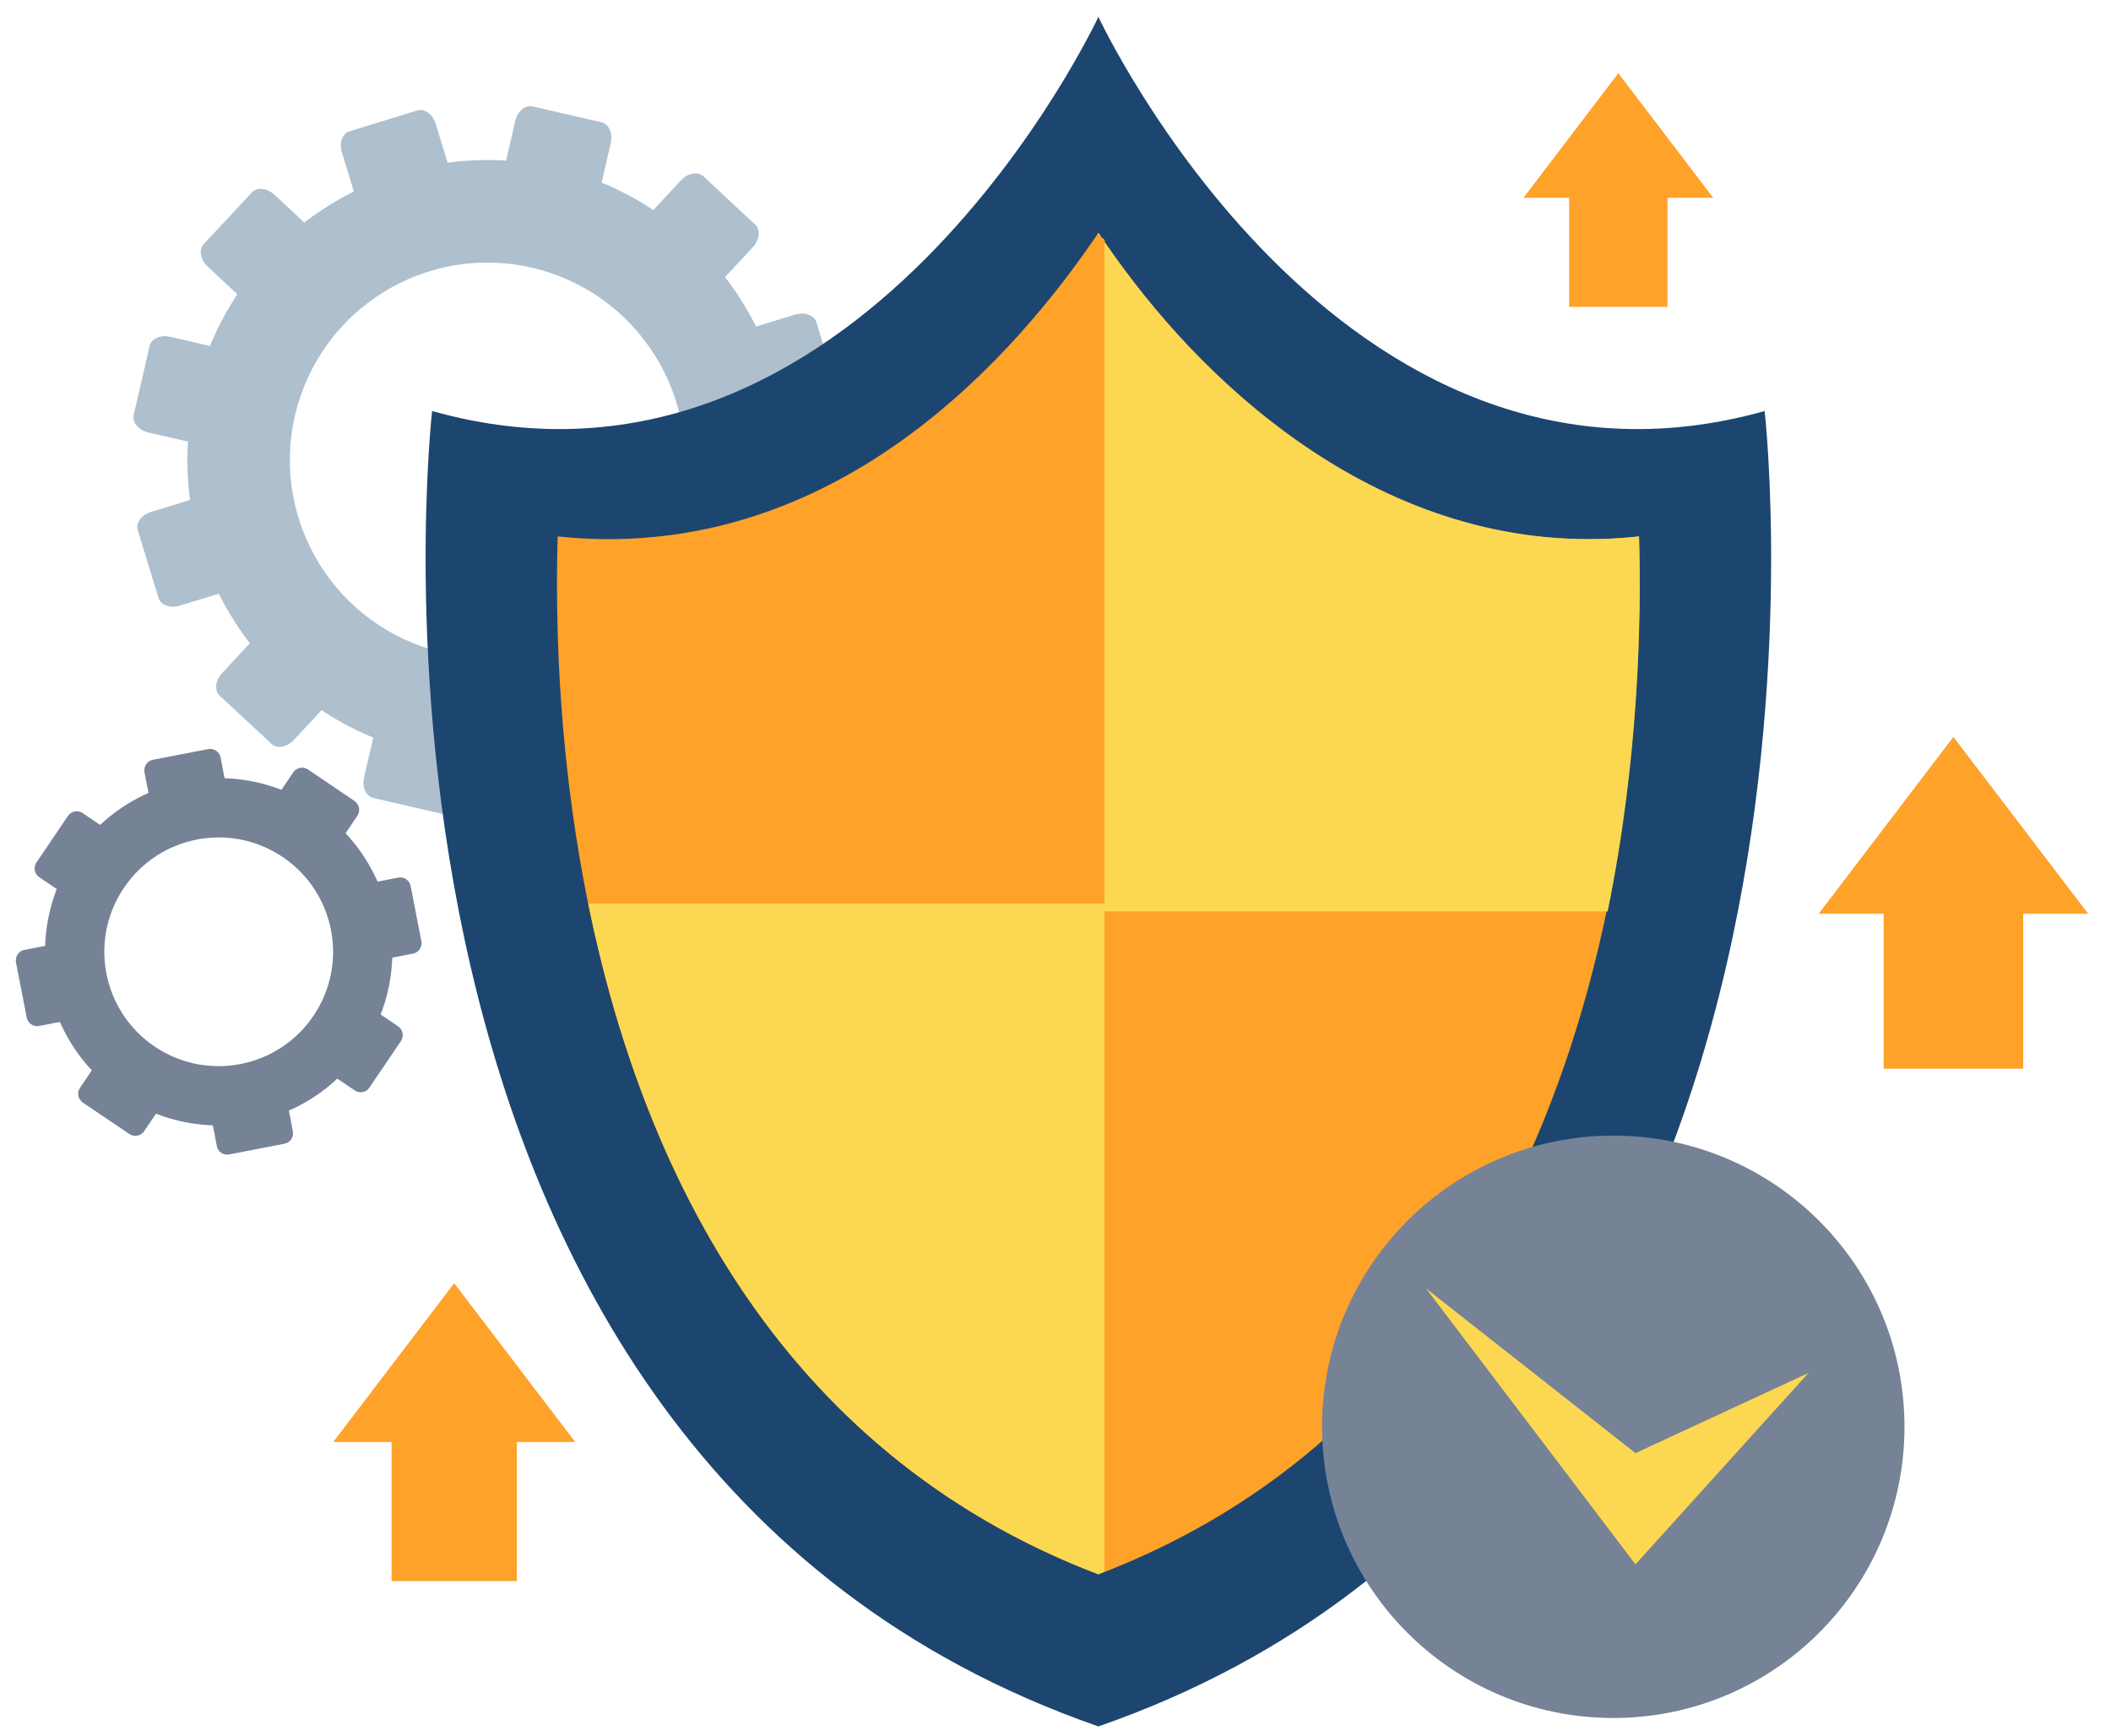 <svg width="90" height="74" viewBox="0 0 90 74" fill="none" xmlns="http://www.w3.org/2000/svg">
<path d="M21.416 7.547C21.317 7.97 21.488 8.36 21.799 8.435L24.757 9.112C25.067 9.184 25.392 8.908 25.491 8.483L26.037 6.103C26.135 5.688 25.961 5.287 25.652 5.216L22.696 4.534C22.385 4.468 22.063 4.747 21.965 5.162L21.416 7.547Z" fill="#AEBFCE"/>
<path d="M16.077 30.751C16.169 30.334 16.496 30.052 16.805 30.122L19.764 30.804C20.073 30.876 20.243 31.274 20.147 31.691L19.6 34.076C19.504 34.49 19.176 34.771 18.864 34.702L15.908 34.02C15.599 33.947 15.425 33.552 15.524 33.138L16.077 30.751Z" fill="#AEBFCE"/>
<path d="M27.365 9.482C27.073 9.795 27.025 10.224 27.257 10.44L29.475 12.51C29.705 12.723 30.131 12.648 30.427 12.332L32.092 10.544C32.384 10.227 32.436 9.802 32.203 9.584L29.984 7.514C29.751 7.298 29.323 7.376 29.031 7.692L27.365 9.482Z" fill="#AEBFCE"/>
<path d="M11.135 26.906C11.432 26.588 11.855 26.511 12.085 26.723L14.307 28.8C14.537 29.012 14.487 29.444 14.197 29.756L12.531 31.543C12.24 31.86 11.809 31.938 11.583 31.724L9.36 29.654C9.129 29.436 9.179 29.012 9.471 28.695L11.135 26.906Z" fill="#AEBFCE"/>
<path d="M31.549 14.131C31.139 14.256 30.884 14.606 30.975 14.908L31.864 17.811C31.961 18.114 32.365 18.254 32.779 18.13L35.116 17.416C35.527 17.291 35.784 16.946 35.689 16.638L34.805 13.735C34.708 13.431 34.3 13.29 33.893 13.415L31.549 14.131Z" fill="#AEBFCE"/>
<path d="M8.788 21.107C9.196 20.982 9.608 21.123 9.696 21.428L10.584 24.327C10.677 24.634 10.42 24.982 10.008 25.106L7.672 25.82C7.263 25.946 6.857 25.804 6.76 25.499L5.872 22.599C5.777 22.298 6.035 21.951 6.443 21.824L8.788 21.107Z" fill="#AEBFCE"/>
<path d="M32.855 20.251C32.435 20.155 32.039 20.327 31.963 20.635L31.284 23.595C31.212 23.904 31.492 24.231 31.913 24.326L34.297 24.876C34.715 24.971 35.113 24.8 35.185 24.491L35.864 21.531C35.933 21.226 35.655 20.898 35.236 20.803L32.855 20.251Z" fill="#AEBFCE"/>
<path d="M9.647 14.914C10.064 15.006 10.349 15.335 10.277 15.64L9.596 18.599C9.524 18.91 9.127 19.083 8.708 18.984L6.324 18.44C5.908 18.338 5.627 18.012 5.699 17.703L6.381 14.744C6.448 14.432 6.849 14.266 7.264 14.36L9.647 14.914Z" fill="#AEBFCE"/>
<path d="M30.916 26.203C30.605 25.915 30.176 25.862 29.963 26.091L27.891 28.312C27.679 28.544 27.752 28.97 28.065 29.266L29.859 30.93C30.175 31.22 30.596 31.275 30.816 31.044L32.884 28.819C33.1 28.59 33.025 28.163 32.705 27.868L30.916 26.203Z" fill="#AEBFCE"/>
<path d="M13.493 9.974C13.807 10.268 13.889 10.694 13.672 10.924L11.604 13.146C11.385 13.375 10.956 13.327 10.643 13.035L8.856 11.366C8.541 11.075 8.467 10.648 8.677 10.418L10.747 8.198C10.961 7.967 11.389 8.018 11.705 8.306L13.493 9.974Z" fill="#AEBFCE"/>
<path d="M26.267 30.387C26.143 29.979 25.793 29.722 25.491 29.811L22.592 30.703C22.287 30.795 22.141 31.203 22.269 31.614L22.984 33.956C23.111 34.362 23.457 34.622 23.76 34.526L26.664 33.64C26.972 33.543 27.108 33.139 26.984 32.73L26.267 30.387Z" fill="#AEBFCE"/>
<path d="M19.293 7.626C19.417 8.038 19.277 8.44 18.972 8.534L16.069 9.419C15.768 9.514 15.42 9.259 15.296 8.848L14.579 6.508C14.455 6.092 14.592 5.694 14.899 5.598L17.799 4.706C18.105 4.619 18.455 4.875 18.577 5.286L19.293 7.626Z" fill="#AEBFCE"/>
<path d="M12.573 17.728C13.621 13.192 18.14 10.368 22.671 11.412C27.201 12.459 30.032 16.972 28.988 21.507C27.943 26.04 23.42 28.866 18.892 27.824C14.357 26.778 11.533 22.259 12.573 17.728ZM8.319 16.75C6.733 23.631 11.029 30.495 17.911 32.084C24.793 33.667 31.657 29.367 33.245 22.487C34.829 15.606 30.532 8.739 23.652 7.151C16.769 5.568 9.9 9.867 8.319 16.75Z" fill="#AEBFCE"/>
<path d="M5.285 37.851C6.793 35.62 9.821 35.034 12.053 36.54C14.287 38.051 14.872 41.08 13.364 43.31C11.856 45.542 8.823 46.128 6.591 44.619C4.363 43.112 3.775 40.082 5.285 37.851ZM3.191 36.434C0.9 39.82 1.791 44.422 5.177 46.712C8.567 49.004 13.168 48.114 15.457 44.728C17.748 41.339 16.857 36.738 13.471 34.446C10.08 32.155 5.479 33.047 3.191 36.434Z" fill="#768296"/>
<path d="M11.703 34.114C11.561 34.318 11.616 34.6 11.824 34.743L13.808 36.083C14.015 36.222 14.299 36.17 14.439 35.962L15.236 34.782C15.375 34.572 15.321 34.294 15.115 34.151L13.131 32.808C12.923 32.667 12.639 32.724 12.501 32.932L11.703 34.114Z" fill="#768296"/>
<path d="M4.207 45.198C4.347 44.99 4.631 44.935 4.836 45.079L6.823 46.418C7.029 46.559 7.084 46.84 6.945 47.048L6.147 48.227C6.007 48.436 5.724 48.491 5.516 48.35L3.532 47.01C3.324 46.867 3.271 46.586 3.411 46.38L4.207 45.198Z" fill="#768296"/>
<path d="M15.581 37.688C15.333 37.734 15.172 37.974 15.221 38.219L15.676 40.572C15.724 40.818 15.963 40.976 16.207 40.93L17.604 40.659C17.851 40.612 18.012 40.376 17.965 40.132L17.508 37.778C17.461 37.531 17.225 37.37 16.977 37.418L15.581 37.688Z" fill="#768296"/>
<path d="M2.441 40.23C2.688 40.183 2.925 40.343 2.972 40.587L3.425 42.942C3.472 43.187 3.312 43.424 3.068 43.471L1.667 43.743C1.423 43.788 1.185 43.628 1.139 43.382L0.681 41.031C0.636 40.783 0.799 40.546 1.039 40.499L2.441 40.23Z" fill="#768296"/>
<path d="M15.792 42.958C15.585 42.822 15.303 42.872 15.165 43.082L13.82 45.066C13.68 45.272 13.736 45.555 13.94 45.694L15.123 46.49C15.331 46.632 15.613 46.58 15.749 46.371L17.093 44.387C17.231 44.179 17.179 43.896 16.973 43.759L15.792 42.958Z" fill="#768296"/>
<path d="M4.704 35.466C4.912 35.608 4.965 35.886 4.827 36.094L3.483 38.08C3.344 38.287 3.063 38.34 2.855 38.2L1.677 37.402C1.468 37.262 1.413 36.98 1.555 36.772L2.897 34.788C3.036 34.582 3.317 34.528 3.523 34.667L4.704 35.466Z" fill="#768296"/>
<path d="M12.216 46.836C12.171 46.59 11.931 46.43 11.684 46.478L9.331 46.932C9.085 46.98 8.923 47.218 8.975 47.464L9.244 48.862C9.289 49.11 9.528 49.268 9.772 49.22L12.127 48.764C12.373 48.718 12.532 48.48 12.485 48.235L12.216 46.836Z" fill="#768296"/>
<path d="M9.675 33.698C9.723 33.942 9.56 34.182 9.315 34.228L6.964 34.683C6.717 34.732 6.48 34.572 6.432 34.323L6.16 32.924C6.117 32.679 6.275 32.439 6.52 32.394L8.872 31.939C9.119 31.892 9.359 32.051 9.405 32.296L9.675 33.698Z" fill="#768296"/>
<path d="M75.233 17.526C57.025 22.62 46.829 0.718 46.829 0.718C46.829 0.718 36.631 22.62 18.423 17.526C18.423 17.526 13.323 61.955 46.829 73.608C80.329 61.955 75.233 17.526 75.233 17.526Z" fill="#1C4670"/>
<path d="M46.829 67.124C24.821 58.727 23.495 32.418 23.775 22.871C24.504 22.95 25.228 22.987 25.94 22.987C36.192 22.987 43.179 15.323 46.829 9.928C50.475 15.323 57.461 22.987 67.712 22.987C68.423 22.987 69.149 22.95 69.873 22.871C70.147 32.424 68.797 58.74 46.829 67.124Z" fill="#FFA229"/>
<path d="M81.195 60.832C81.195 67.691 75.635 73.248 68.78 73.248C61.92 73.248 56.365 67.691 56.365 60.832C56.365 53.975 61.92 48.418 68.78 48.418C75.635 48.418 81.195 53.975 81.195 60.832Z" fill="#768296"/>
<path d="M60.795 54.931L69.727 66.698L77.1 58.539L69.727 61.955L60.795 54.931Z" fill="#FCD751"/>
<path d="M47.087 38.524H25.079C27.288 49.382 32.932 61.823 46.829 67.124L47.087 67.012V38.524Z" fill="#FCD751"/>
<path d="M67.763 22.987C68.461 22.987 69.167 22.95 69.881 22.871C69.985 26.454 69.865 32.39 68.541 38.858H47.087V10.306C47.177 10.182 46.745 10.054 46.829 9.928C50.397 15.323 57.744 22.987 67.763 22.987Z" fill="#FCD751"/>
<path d="M86.256 45.564H80.307V38.42H86.256V45.564Z" fill="#FFA229"/>
<path d="M89.027 38.96H77.536L83.281 31.418L89.027 38.96Z" fill="#FFA229"/>
<path d="M71.091 13.084H66.899V8.052H71.091V13.084Z" fill="#FFA229"/>
<path d="M73.041 8.434H64.949L68.995 3.122L73.041 8.434Z" fill="#FFA229"/>
<path d="M22.035 67.411H16.693V60.998H22.035V67.411Z" fill="#FFA229"/>
<path d="M24.524 61.482H14.207L19.363 54.71L24.524 61.482Z" fill="#FFA229"/>
</svg>
